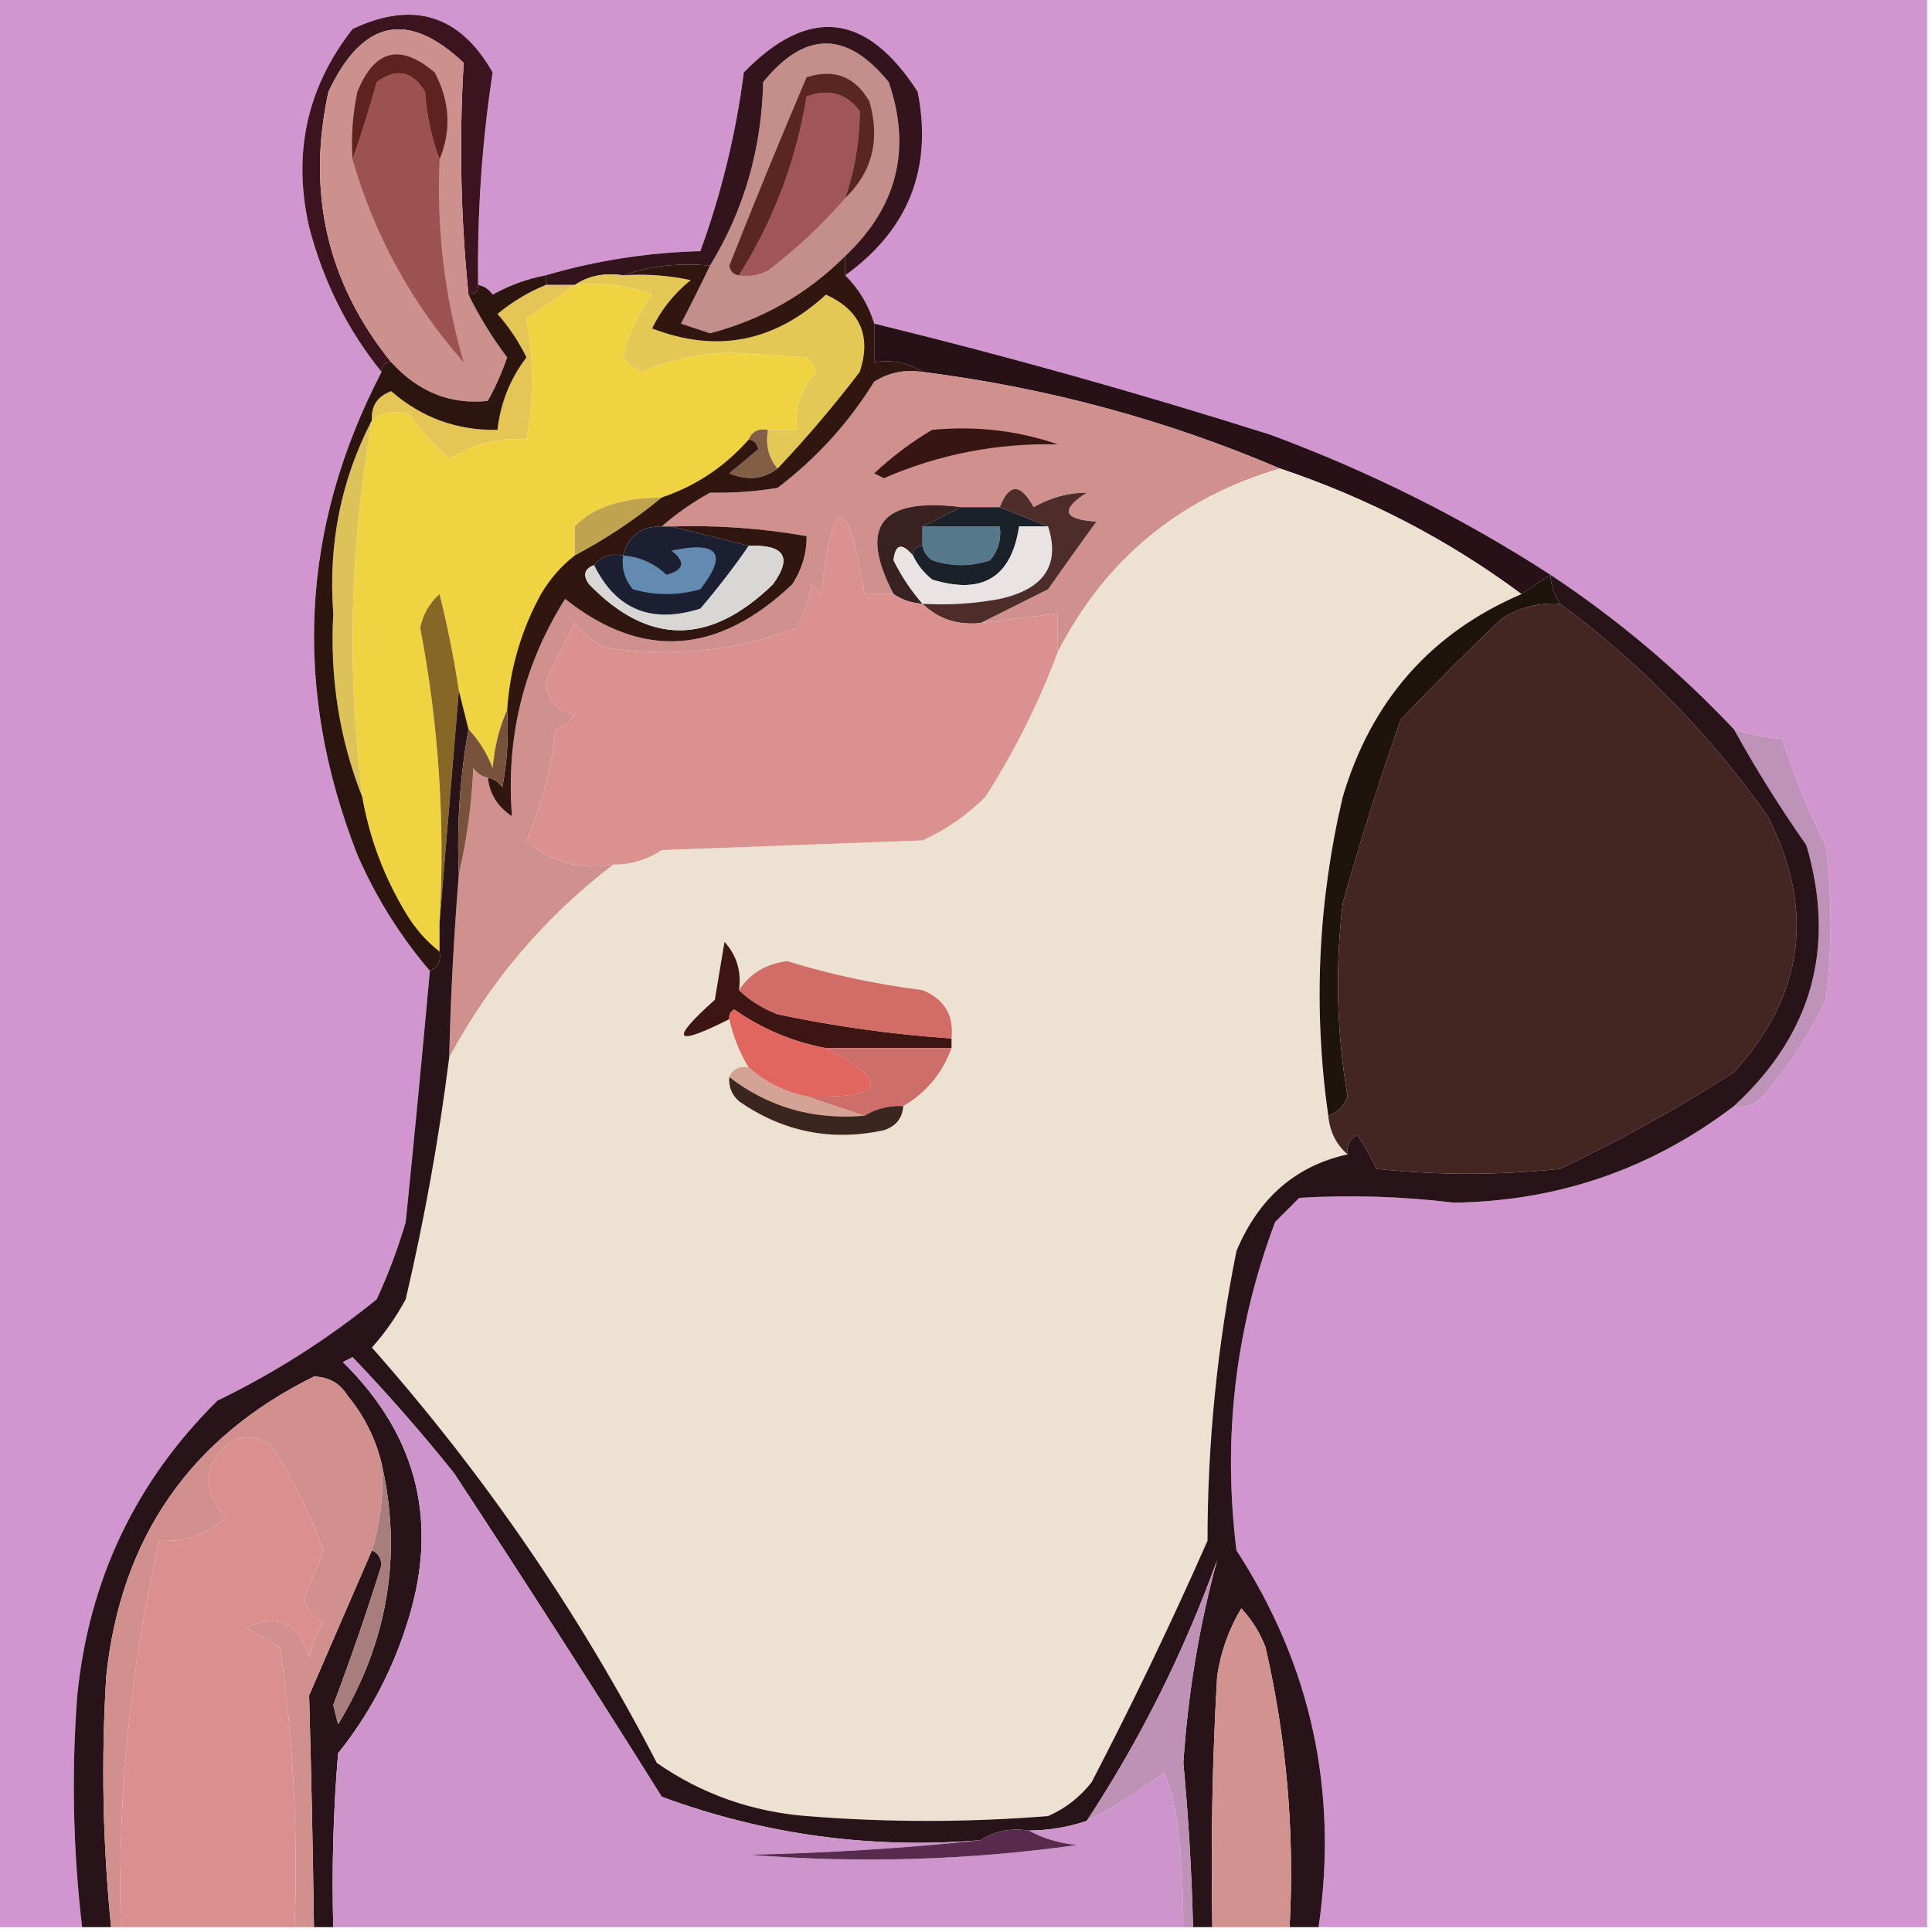 <?xml version="1.0" encoding="UTF-8"?>
<!DOCTYPE svg PUBLIC "-//W3C//DTD SVG 1.1//EN" "http://www.w3.org/Graphics/SVG/1.1/DTD/svg11.dtd">
<svg xmlns="http://www.w3.org/2000/svg" version="1.1" width="200px" height="200px" style="shape-rendering:geometricPrecision; text-rendering:geometricPrecision; image-rendering:optimizeQuality; fill-rule:evenodd; clip-rule:evenodd" xmlns:xlink="http://www.w3.org/1999/xlink">
<g><path style="opacity:1" fill="#d196d0" d="M -0.5,-0.5 C 66.167,-0.5 132.833,-0.5 199.5,-0.5C 199.5,66.167 199.5,132.833 199.5,199.5C 178.5,199.5 157.5,199.5 136.5,199.5C 138.55,185.375 135.717,172.375 128,160.5C 126.543,148.819 127.877,137.486 132,126.5C 132.833,125.667 133.667,124.833 134.5,124C 139.832,123.684 145.166,123.85 150.5,124.5C 161.306,124.343 170.972,121.01 179.5,114.5C 180.675,114.719 181.675,114.386 182.5,113.5C 185.123,110.446 187.29,107.113 189,103.5C 189.667,98.167 189.667,92.833 189,87.5C 187.157,83.887 185.657,80.221 184.5,76.5C 182.784,76.371 181.117,76.038 179.5,75.5C 173.753,69.415 167.419,64.082 160.5,59.5C 151.452,53.643 141.785,48.809 131.5,45C 117.825,40.669 104.158,36.835 90.5,33.5C 89.925,31.589 88.925,29.922 87.5,28.5C 94.061,23.772 96.561,17.438 95,9.5C 89.698,1.278 83.698,0.612 77,7.5C 76.184,13.841 74.684,20.007 72.5,26C 67.01,26.148 61.676,26.981 56.5,28.5C 54.559,28.869 52.725,29.536 51,30.5C 50.617,29.944 50.117,29.611 49.5,29.5C 49.39,22.04 49.89,14.707 51,7.5C 47.608,1.533 42.774,0.033 36.5,3C 31.768,9.038 30.268,15.871 32,23.5C 33.478,29.157 35.978,34.157 39.5,38.5C 31.103,54.662 30.269,71.329 37,88.5C 38.933,92.917 41.433,96.917 44.5,100.5C 43.715,109.164 42.882,117.83 42,126.5C 41.197,129.244 40.197,131.911 39,134.5C 33.923,138.624 28.423,142.124 22.5,145C 14.036,153.368 9.203,163.535 8,175.5C 7.39,183.519 7.557,191.519 8.5,199.5C 5.5,199.5 2.5,199.5 -0.5,199.5C -0.5,132.833 -0.5,66.167 -0.5,-0.5 Z"/></g>
<g><path style="opacity:1" fill="#3b141f" d="M 49.5,29.5 C 49.5,30.167 49.167,30.5 48.5,30.5C 47.688,22.535 47.521,14.534 48,6.5C 42.189,1.037 37.522,2.037 34,9.5C 31.721,19.985 33.888,29.318 40.5,37.5C 39.833,37.5 39.5,37.833 39.5,38.5C 35.978,34.157 33.478,29.157 32,23.5C 30.268,15.871 31.768,9.038 36.5,3C 42.774,0.033 47.608,1.533 51,7.5C 49.89,14.707 49.39,22.04 49.5,29.5 Z"/></g>
<g><path style="opacity:1" fill="#cc908d" d="M 48.5,30.5 C 49.624,32.792 50.957,34.958 52.5,37C 51.971,38.559 51.304,40.059 50.5,41.5C 46.643,41.919 43.309,40.586 40.5,37.5C 33.888,29.318 31.721,19.985 34,9.5C 37.522,2.037 42.189,1.037 48,6.5C 47.521,14.534 47.688,22.535 48.5,30.5 Z"/></g>
<g><path style="opacity:1" fill="#5f231f" d="M 45.5,16.5 C 44.686,14.369 44.186,12.036 44,9.5C 42.688,7.342 41.022,7.009 39,8.5C 38.218,11.31 37.384,13.977 36.5,16.5C 36.337,14.143 36.503,11.81 37,9.5C 38.762,5.134 41.429,4.467 45,7.5C 46.574,10.492 46.741,13.492 45.5,16.5 Z"/></g>
<g><path style="opacity:1" fill="#9c5251" d="M 45.5,16.5 C 45.183,23.74 46.016,30.74 48,37.5C 42.604,31.376 38.771,24.376 36.5,16.5C 37.384,13.977 38.218,11.31 39,8.5C 41.022,7.009 42.688,7.342 44,9.5C 44.186,12.036 44.686,14.369 45.5,16.5 Z"/></g>
<g><path style="opacity:1" fill="#c48e8b" d="M 87.5,26.5 C 83.569,30.426 78.903,33.092 73.5,34.5C 72.5,34.167 71.5,33.833 70.5,33.5C 71.559,31.466 72.559,29.466 73.5,27.5C 77.016,21.761 78.849,15.428 79,8.5C 83.333,3.167 87.667,3.167 92,8.5C 94.378,15.427 92.878,21.427 87.5,26.5 Z"/></g>
<g><path style="opacity:1" fill="#33141d" d="M 87.5,28.5 C 87.5,27.833 87.5,27.167 87.5,26.5C 92.878,21.427 94.378,15.427 92,8.5C 87.667,3.167 83.333,3.167 79,8.5C 78.849,15.428 77.016,21.761 73.5,27.5C 70.287,27.19 67.287,27.523 64.5,28.5C 62.585,28.215 60.919,28.549 59.5,29.5C 58.5,29.5 57.5,29.5 56.5,29.5C 56.5,29.167 56.5,28.833 56.5,28.5C 61.676,26.981 67.01,26.148 72.5,26C 74.684,20.007 76.184,13.841 77,7.5C 83.698,0.612 89.698,1.278 95,9.5C 96.561,17.438 94.061,23.772 87.5,28.5 Z"/></g>
<g><path style="opacity:1" fill="#592621" d="M 87.5,20.5 C 88.495,17.536 88.995,14.536 89,11.5C 87.582,9.637 85.749,9.137 83.5,10C 82.412,16.669 80.079,22.835 76.5,28.5C 75.957,28.44 75.624,28.107 75.5,27.5C 78.094,20.938 80.761,14.438 83.5,8C 86.352,7.087 88.519,7.92 90,10.5C 91.137,14.463 90.303,17.796 87.5,20.5 Z"/></g>
<g><path style="opacity:1" fill="#a05556" d="M 87.5,20.5 C 85.172,23.199 82.506,25.699 79.5,28C 78.552,28.483 77.552,28.649 76.5,28.5C 80.079,22.835 82.412,16.669 83.5,10C 85.749,9.137 87.582,9.637 89,11.5C 88.995,14.536 88.495,17.536 87.5,20.5 Z"/></g>
<g><path style="opacity:1" fill="#271116" d="M 90.5,33.5 C 104.158,36.835 117.825,40.669 131.5,45C 141.785,48.809 151.452,53.643 160.5,59.5C 159.5,60.167 158.5,60.833 157.5,61.5C 149.958,55.893 141.624,51.56 132.5,48.5C 120.753,43.477 108.419,40.144 95.5,38.5C 94.081,37.549 92.415,37.215 90.5,37.5C 90.5,36.167 90.5,34.833 90.5,33.5 Z"/></g>
<g><path style="opacity:1" fill="#e4c556" d="M 56.5,29.5 C 57.5,29.5 58.5,29.5 59.5,29.5C 57.9,30.644 56.233,31.811 54.5,33C 55.249,37.087 55.249,41.253 54.5,45.5C 51.61,45.278 48.943,45.945 46.5,47.5C 44.981,46.149 43.648,44.649 42.5,43C 41.072,42.421 39.738,42.588 38.5,43.5C 38.415,42.005 39.081,41.005 40.5,40.5C 43.661,43.248 47.327,44.581 51.5,44.5C 51.807,41.72 52.807,39.22 54.5,37C 53.711,35.374 52.711,33.874 51.5,32.5C 53.029,31.237 54.695,30.237 56.5,29.5 Z"/></g>
<g><path style="opacity:1" fill="#e4c856" d="M 59.5,29.5 C 60.919,28.549 62.585,28.215 64.5,28.5C 66.857,28.337 69.19,28.503 71.5,29C 69.787,30.378 68.453,32.045 67.5,34C 74.176,36.579 80.176,35.413 85.5,30.5C 89.058,32.123 90.224,34.79 89,38.5C 86.331,42 83.498,45.333 80.5,48.5C 79.566,47.432 79.232,46.099 79.5,44.5C 80.5,44.5 81.5,44.5 82.5,44.5C 82.247,42.173 82.914,40.173 84.5,38.5C 84.291,37.914 83.957,37.414 83.5,37C 80.833,36.833 78.167,36.667 75.5,36.5C 72.3,36.602 69.3,37.268 66.5,38.5C 65.692,38.192 65.025,37.692 64.5,37C 65.047,34.633 66.047,32.467 67.5,30.5C 64.913,29.52 62.247,29.187 59.5,29.5 Z"/></g>
<g><path style="opacity:1" fill="#cf908e" d="M 95.5,38.5 C 108.419,40.144 120.753,43.477 132.5,48.5C 122.112,51.556 114.445,57.889 109.5,67.5C 109.5,66.167 109.5,64.833 109.5,63.5C 106.833,63.833 104.167,64.167 101.5,64.5C 103.741,63.379 106.075,62.213 108.5,61C 110.17,58.613 111.837,56.279 113.5,54C 110.057,53.779 109.724,52.779 112.5,51C 110.632,50.996 108.798,51.496 107,52.5C 105.646,50.01 104.479,50.01 103.5,52.5C 102.167,52.5 100.833,52.5 99.5,52.5C 91.17,51.461 88.836,54.461 92.5,61.5C 91.5,61.5 90.5,61.5 89.5,61.5C 87.74,50.896 86.24,50.896 85,61.5C 84.667,61.167 84.333,60.833 84,60.5C 83.727,62.101 83.227,63.601 82.5,65C 76.051,67.431 69.385,68.098 62.5,67C 61.354,66.355 60.354,65.522 59.5,64.5C 58.47,66.517 57.47,68.517 56.5,70.5C 56.59,72.425 57.59,73.592 59.5,74C 58.975,74.692 58.308,75.192 57.5,75.5C 57.065,79.612 56.065,83.445 54.5,87C 57.017,89.251 60.017,90.084 63.5,89.5C 56.395,94.939 50.728,101.606 46.5,109.5C 46.653,103.155 46.986,96.822 47.5,90.5C 48.323,87.023 48.823,83.356 49,79.5C 49.383,80.056 49.883,80.389 50.5,80.5C 50.685,82.196 51.519,83.529 53,84.5C 52.363,76.347 54.197,68.847 58.5,62C 66.449,68.314 74.282,67.814 82,60.5C 83.009,58.975 83.509,57.308 83.5,55.5C 78.881,54.686 74.214,54.353 69.5,54.5C 69.167,54.5 68.833,54.5 68.5,54.5C 69.987,53.196 71.654,52.03 73.5,51C 75.926,51.048 78.259,50.881 80.5,50.5C 84.525,47.442 87.858,43.776 90.5,39.5C 92.045,38.548 93.712,38.215 95.5,38.5 Z"/></g>
<g><path style="opacity:1" fill="#f0d340" d="M 59.5,29.5 C 62.247,29.187 64.913,29.52 67.5,30.5C 66.047,32.467 65.047,34.633 64.5,37C 65.025,37.692 65.692,38.192 66.5,38.5C 69.3,37.268 72.3,36.602 75.5,36.5C 78.167,36.667 80.833,36.833 83.5,37C 83.957,37.414 84.291,37.914 84.5,38.5C 82.914,40.173 82.247,42.173 82.5,44.5C 81.5,44.5 80.5,44.5 79.5,44.5C 78.508,44.328 77.842,44.662 77.5,45.5C 75.026,48.31 72.026,50.31 68.5,51.5C 64.352,51.531 61.352,52.531 59.5,54.5C 59.5,55.5 59.5,56.5 59.5,57.5C 58.115,58.574 56.949,59.907 56,61.5C 53.944,65.268 52.778,69.268 52.5,73.5C 51.691,75.292 51.191,77.292 51,79.5C 50.392,77.934 49.559,76.6 48.5,75.5C 48.167,74.167 47.833,72.833 47.5,71.5C 46.997,68.154 46.33,64.821 45.5,61.5C 44.447,62.438 43.78,63.605 43.5,65C 45.42,75.014 46.087,85.181 45.5,95.5C 45.5,96.5 45.5,97.5 45.5,98.5C 44.115,97.426 42.949,96.093 42,94.5C 39.749,90.761 38.249,86.761 37.5,82.5C 35.895,69.434 36.228,56.434 38.5,43.5C 39.738,42.588 41.072,42.421 42.5,43C 43.648,44.649 44.981,46.149 46.5,47.5C 48.943,45.945 51.61,45.278 54.5,45.5C 55.249,41.253 55.249,37.087 54.5,33C 56.233,31.811 57.9,30.644 59.5,29.5 Z"/></g>
<g><path style="opacity:1" fill="#371512" d="M 96.5,44.5 C 101.032,44.069 105.365,44.569 109.5,46C 103.207,45.854 97.207,47.02 91.5,49.5C 91.167,49.333 90.833,49.167 90.5,49C 92.389,47.236 94.389,45.736 96.5,44.5 Z"/></g>
<g><path style="opacity:1" fill="#835e47" d="M 77.5,45.5 C 77.842,44.662 78.508,44.328 79.5,44.5C 79.232,46.099 79.566,47.432 80.5,48.5C 79.054,49.613 77.387,49.78 75.5,49C 76.5,48.167 77.5,47.333 78.5,46.5C 78.376,45.893 78.043,45.56 77.5,45.5 Z"/></g>
<g><path style="opacity:1" fill="#ede1d1" d="M 132.5,48.5 C 141.624,51.56 149.958,55.893 157.5,61.5C 148.126,65.52 141.96,72.52 139,82.5C 136.431,93.412 135.931,104.412 137.5,115.5C 137.66,117.153 138.326,118.486 139.5,119.5C 134.124,120.686 130.291,124.02 128,129.5C 126.005,139.386 125.005,149.386 125,159.5C 121.273,167.955 117.273,176.288 113,184.5C 111.786,186.049 110.286,187.215 108.5,188C 100.167,188.667 91.833,188.667 83.5,188C 77.798,187.545 72.631,185.711 68,182.5C 59.924,166.931 50.091,152.597 38.5,139.5C 39.861,137.972 41.028,136.305 42,134.5C 43.935,126.224 45.435,117.89 46.5,109.5C 50.728,101.606 56.395,94.939 63.5,89.5C 65.308,89.509 66.975,89.009 68.5,88C 77.5,87.667 86.5,87.333 95.5,87C 97.942,85.89 100.109,84.39 102,82.5C 105.025,77.783 107.525,72.783 109.5,67.5C 114.445,57.889 122.112,51.556 132.5,48.5 Z"/></g>
<g><path style="opacity:1" fill="#c0a34e" d="M 68.5,51.5 C 65.74,53.785 62.74,55.785 59.5,57.5C 59.5,56.5 59.5,55.5 59.5,54.5C 61.352,52.531 64.352,51.531 68.5,51.5 Z"/></g>
<g><path style="opacity:1" fill="#382120" d="M 99.5,52.5 C 98.167,53.167 96.833,53.833 95.5,54.5C 95.5,55.167 95.5,55.833 95.5,56.5C 94.833,56.5 94.5,56.833 94.5,57.5C 93.35,56.15 92.683,56.316 92.5,58C 93.315,59.643 94.315,61.143 95.5,62.5C 94.391,62.443 93.391,62.11 92.5,61.5C 88.836,54.461 91.17,51.461 99.5,52.5 Z"/></g>
<g><path style="opacity:1" fill="#55788b" d="M 95.5,54.5 C 98.167,54.5 100.833,54.5 103.5,54.5C 103.67,55.822 103.337,56.989 102.5,58C 100.5,58.667 98.5,58.667 96.5,58C 95.944,57.617 95.611,57.117 95.5,56.5C 95.5,55.833 95.5,55.167 95.5,54.5 Z"/></g>
<g><path style="opacity:1" fill="#1b2128" d="M 99.5,52.5 C 100.833,52.5 102.167,52.5 103.5,52.5C 105.167,53.167 106.833,53.833 108.5,54.5C 107.5,54.5 106.5,54.5 105.5,54.5C 104.707,59.776 101.707,61.609 96.5,60C 95.62,59.292 94.953,58.458 94.5,57.5C 94.5,56.833 94.833,56.5 95.5,56.5C 95.611,57.117 95.944,57.617 96.5,58C 98.5,58.667 100.5,58.667 102.5,58C 103.337,56.989 103.67,55.822 103.5,54.5C 100.833,54.5 98.167,54.5 95.5,54.5C 96.833,53.833 98.167,53.167 99.5,52.5 Z"/></g>
<g><path style="opacity:1" fill="#eae3e4" d="M 108.5,54.5 C 109.77,58.475 108.103,60.975 103.5,62C 100.854,62.497 98.187,62.664 95.5,62.5C 94.315,61.143 93.315,59.643 92.5,58C 92.683,56.316 93.35,56.15 94.5,57.5C 94.953,58.458 95.62,59.292 96.5,60C 101.707,61.609 104.707,59.776 105.5,54.5C 106.5,54.5 107.5,54.5 108.5,54.5 Z"/></g>
<g><path style="opacity:1" fill="#dcc258" d="M 38.5,43.5 C 36.228,56.434 35.895,69.434 37.5,82.5C 35.137,76.522 34.137,70.189 34.5,63.5C 33.962,56.339 35.296,49.673 38.5,43.5 Z"/></g>
<g><path style="opacity:1" fill="#2c140f" d="M 56.5,28.5 C 56.5,28.833 56.5,29.167 56.5,29.5C 54.695,30.237 53.029,31.237 51.5,32.5C 52.711,33.874 53.711,35.374 54.5,37C 52.807,39.22 51.807,41.72 51.5,44.5C 47.327,44.581 43.661,43.248 40.5,40.5C 39.081,41.005 38.415,42.005 38.5,43.5C 35.296,49.673 33.962,56.339 34.5,63.5C 34.137,70.189 35.137,76.522 37.5,82.5C 38.249,86.761 39.749,90.761 42,94.5C 42.949,96.093 44.115,97.426 45.5,98.5C 45.672,99.492 45.338,100.158 44.5,100.5C 41.433,96.917 38.933,92.917 37,88.5C 30.269,71.329 31.103,54.662 39.5,38.5C 39.5,37.833 39.833,37.5 40.5,37.5C 43.309,40.586 46.643,41.919 50.5,41.5C 51.304,40.059 51.971,38.559 52.5,37C 50.957,34.958 49.624,32.792 48.5,30.5C 49.167,30.5 49.5,30.167 49.5,29.5C 50.117,29.611 50.617,29.944 51,30.5C 52.725,29.536 54.559,28.869 56.5,28.5 Z"/></g>
<g><path style="opacity:1" fill="#4e2c2a" d="M 101.5,64.5 C 99.102,64.741 97.102,64.074 95.5,62.5C 98.187,62.664 100.854,62.497 103.5,62C 108.103,60.975 109.77,58.475 108.5,54.5C 106.833,53.833 105.167,53.167 103.5,52.5C 104.479,50.01 105.646,50.01 107,52.5C 108.798,51.496 110.632,50.996 112.5,51C 109.724,52.779 110.057,53.779 113.5,54C 111.837,56.279 110.17,58.613 108.5,61C 106.075,62.213 103.741,63.379 101.5,64.5 Z"/></g>
<g><path style="opacity:1" fill="#311610" d="M 87.5,26.5 C 87.5,27.167 87.5,27.833 87.5,28.5C 88.925,29.922 89.925,31.589 90.5,33.5C 90.5,34.833 90.5,36.167 90.5,37.5C 92.415,37.215 94.081,37.549 95.5,38.5C 93.712,38.215 92.045,38.548 90.5,39.5C 87.858,43.776 84.525,47.442 80.5,50.5C 78.259,50.881 75.926,51.048 73.5,51C 71.654,52.03 69.987,53.196 68.5,54.5C 66.381,54.468 65.048,55.468 64.5,57.5C 63.209,57.263 62.209,57.596 61.5,58.5C 60.475,58.897 60.308,59.563 61,60.5C 67.141,66.831 73.475,66.831 80,60.5C 82.056,57.691 81.223,56.358 77.5,56.5C 74.833,55.833 72.167,55.167 69.5,54.5C 74.214,54.353 78.881,54.686 83.5,55.5C 83.509,57.308 83.009,58.975 82,60.5C 74.282,67.814 66.449,68.314 58.5,62C 54.197,68.847 52.363,76.347 53,84.5C 51.519,83.529 50.685,82.196 50.5,80.5C 51.117,80.611 51.617,80.944 52,81.5C 52.497,78.854 52.664,76.187 52.5,73.5C 52.778,69.268 53.944,65.268 56,61.5C 56.949,59.907 58.115,58.574 59.5,57.5C 62.74,55.785 65.74,53.785 68.5,51.5C 72.026,50.31 75.026,48.31 77.5,45.5C 78.043,45.56 78.376,45.893 78.5,46.5C 77.5,47.333 76.5,48.167 75.5,49C 77.387,49.78 79.054,49.613 80.5,48.5C 83.498,45.333 86.331,42 89,38.5C 90.224,34.79 89.058,32.123 85.5,30.5C 80.176,35.413 74.176,36.579 67.5,34C 68.453,32.045 69.787,30.378 71.5,29C 69.19,28.503 66.857,28.337 64.5,28.5C 67.287,27.523 70.287,27.19 73.5,27.5C 72.559,29.466 71.559,31.466 70.5,33.5C 71.5,33.833 72.5,34.167 73.5,34.5C 78.903,33.092 83.569,30.426 87.5,26.5 Z"/></g>
<g><path style="opacity:1" fill="#d8d7d5" d="M 77.5,56.5 C 81.223,56.358 82.056,57.691 80,60.5C 73.475,66.831 67.141,66.831 61,60.5C 60.308,59.563 60.475,58.897 61.5,58.5C 63.772,63.107 67.438,64.607 72.5,63C 74.365,60.806 76.032,58.64 77.5,56.5 Z"/></g>
<g><path style="opacity:1" fill="#1b1f31" d="M 68.5,54.5 C 68.833,54.5 69.167,54.5 69.5,54.5C 72.167,55.167 74.833,55.833 77.5,56.5C 76.032,58.64 74.365,60.806 72.5,63C 67.438,64.607 63.772,63.107 61.5,58.5C 62.209,57.596 63.209,57.263 64.5,57.5C 65.048,55.468 66.381,54.468 68.5,54.5 Z"/></g>
<g><path style="opacity:1" fill="#638ab0" d="M 64.5,57.5 C 66.2,57.626 67.7,58.293 69,59.5C 70.826,58.99 70.993,58.156 69.5,57C 74.383,55.965 75.383,57.299 72.5,61C 70.167,61.667 67.833,61.667 65.5,61C 64.663,59.989 64.33,58.822 64.5,57.5 Z"/></g>
<g><path style="opacity:1" fill="#da9190" d="M 92.5,61.5 C 93.391,62.11 94.391,62.443 95.5,62.5C 97.102,64.074 99.102,64.741 101.5,64.5C 104.167,64.167 106.833,63.833 109.5,63.5C 109.5,64.833 109.5,66.167 109.5,67.5C 107.525,72.783 105.025,77.783 102,82.5C 100.109,84.39 97.942,85.89 95.5,87C 86.5,87.333 77.5,87.667 68.5,88C 66.975,89.009 65.308,89.509 63.5,89.5C 60.017,90.084 57.017,89.251 54.5,87C 56.065,83.445 57.065,79.612 57.5,75.5C 58.308,75.192 58.975,74.692 59.5,74C 57.59,73.592 56.59,72.425 56.5,70.5C 57.47,68.517 58.47,66.517 59.5,64.5C 60.354,65.522 61.354,66.355 62.5,67C 69.385,68.098 76.051,67.431 82.5,65C 83.227,63.601 83.727,62.101 84,60.5C 84.333,60.833 84.667,61.167 85,61.5C 86.24,50.896 87.74,50.896 89.5,61.5C 90.5,61.5 91.5,61.5 92.5,61.5 Z"/></g>
<g><path style="opacity:1" fill="#1e130d" d="M 160.5,59.5 C 160.557,60.609 160.89,61.609 161.5,62.5C 159.345,62.372 157.345,62.872 155.5,64C 151.877,67.446 148.377,70.946 145,74.5C 142.802,80.761 140.802,87.094 139,93.5C 138.205,100.218 138.372,106.884 139.5,113.5C 139.145,114.522 138.478,115.189 137.5,115.5C 135.931,104.412 136.431,93.412 139,82.5C 141.96,72.52 148.126,65.52 157.5,61.5C 158.5,60.833 159.5,60.167 160.5,59.5 Z"/></g>
<g><path style="opacity:1" fill="#866725" d="M 47.5,71.5 C 46.833,79.5 46.167,87.5 45.5,95.5C 46.087,85.181 45.42,75.014 43.5,65C 43.78,63.605 44.447,62.438 45.5,61.5C 46.33,64.821 46.997,68.154 47.5,71.5 Z"/></g>
<g><path style="opacity:1" fill="#432521" d="M 161.5,62.5 C 169.805,68.639 176.971,75.972 183,84.5C 187.933,94.161 186.767,102.994 179.5,111C 173.719,114.707 167.719,118.04 161.5,121C 155.167,121.667 148.833,121.667 142.5,121C 141.929,119.795 141.262,118.628 140.5,117.5C 139.702,117.957 139.369,118.624 139.5,119.5C 138.326,118.486 137.66,117.153 137.5,115.5C 138.478,115.189 139.145,114.522 139.5,113.5C 138.372,106.884 138.205,100.218 139,93.5C 140.802,87.094 142.802,80.761 145,74.5C 148.377,70.946 151.877,67.446 155.5,64C 157.345,62.872 159.345,62.372 161.5,62.5 Z"/></g>
<g><path style="opacity:1" fill="#be92b9" d="M 179.5,75.5 C 181.117,76.038 182.784,76.371 184.5,76.5C 185.657,80.221 187.157,83.887 189,87.5C 189.667,92.833 189.667,98.167 189,103.5C 187.29,107.113 185.123,110.446 182.5,113.5C 181.675,114.386 180.675,114.719 179.5,114.5C 187.592,107.058 190.092,98.058 187,87.5C 184.275,83.615 181.775,79.615 179.5,75.5 Z"/></g>
<g><path style="opacity:1" fill="#281319" d="M 160.5,59.5 C 167.419,64.082 173.753,69.415 179.5,75.5C 181.775,79.615 184.275,83.615 187,87.5C 190.092,98.058 187.592,107.058 179.5,114.5C 170.972,121.01 161.306,124.343 150.5,124.5C 145.166,123.85 139.832,123.684 134.5,124C 133.667,124.833 132.833,125.667 132,126.5C 127.877,137.486 126.543,148.819 128,160.5C 135.717,172.375 138.55,185.375 136.5,199.5C 135.5,199.5 134.5,199.5 133.5,199.5C 134.027,189.7 133.194,180.034 131,170.5C 130.417,168.998 129.584,167.665 128.5,166.5C 127.21,168.657 126.376,170.99 126,173.5C 125.5,182.16 125.334,190.827 125.5,199.5C 124.833,199.5 124.167,199.5 123.5,199.5C 123.366,193.825 123.033,188.158 122.5,182.5C 122.979,175.289 124.145,168.289 126,161.5C 122.537,171.082 118.037,180.082 112.5,188.5C 110.565,189.15 108.565,189.483 106.5,189.5C 104.585,189.216 102.919,189.549 101.5,190.5C 90.144,191.427 79.144,189.927 68.5,186C 61.471,174.782 54.304,163.615 47,152.5C 43.657,148.327 40.157,144.327 36.5,140.5C 36.167,140.667 35.833,140.833 35.5,141C 43.368,148.759 45.535,157.925 42,168.5C 40.444,173.28 38.111,177.613 35,181.5C 34.501,187.491 34.334,193.491 34.5,199.5C 33.833,199.5 33.167,199.5 32.5,199.5C 32.39,191.475 32.223,183.475 32,175.5C 34.181,170.474 36.348,165.474 38.5,160.5C 39.097,160.735 39.43,161.235 39.5,162C 37.976,166.881 36.309,171.715 34.5,176.5C 34.667,177.167 34.833,177.833 35,178.5C 40.169,169.951 41.669,160.951 39.5,151.5C 38.872,148.91 37.705,146.577 36,144.5C 35.196,143.196 34.029,142.529 32.5,142.5C 19.688,148.828 12.521,159.162 11,173.5C 10.464,182.18 10.63,190.846 11.5,199.5C 10.5,199.5 9.5,199.5 8.5,199.5C 7.557,191.519 7.39,183.519 8,175.5C 9.203,163.535 14.036,153.368 22.5,145C 28.423,142.124 33.923,138.624 39,134.5C 40.197,131.911 41.197,129.244 42,126.5C 42.882,117.83 43.715,109.164 44.5,100.5C 45.338,100.158 45.672,99.492 45.5,98.5C 45.5,97.5 45.5,96.5 45.5,95.5C 46.167,87.5 46.833,79.5 47.5,71.5C 47.833,72.833 48.167,74.167 48.5,75.5C 47.608,80.438 47.274,85.438 47.5,90.5C 46.986,96.822 46.653,103.155 46.5,109.5C 45.435,117.89 43.935,126.224 42,134.5C 41.028,136.305 39.861,137.972 38.5,139.5C 50.091,152.597 59.924,166.931 68,182.5C 72.631,185.711 77.798,187.545 83.5,188C 91.833,188.667 100.167,188.667 108.5,188C 110.286,187.215 111.786,186.049 113,184.5C 117.273,176.288 121.273,167.955 125,159.5C 125.005,149.386 126.005,139.386 128,129.5C 130.291,124.02 134.124,120.686 139.5,119.5C 139.369,118.624 139.702,117.957 140.5,117.5C 141.262,118.628 141.929,119.795 142.5,121C 148.833,121.667 155.167,121.667 161.5,121C 167.719,118.04 173.719,114.707 179.5,111C 186.767,102.994 187.933,94.161 183,84.5C 176.971,75.972 169.805,68.639 161.5,62.5C 160.89,61.609 160.557,60.609 160.5,59.5 Z"/></g>
<g><path style="opacity:1" fill="#3d1613" d="M 76.5,102.5 C 77.6,103.558 78.934,104.392 80.5,105C 86.448,106.255 92.448,107.088 98.5,107.5C 98.5,107.833 98.5,108.167 98.5,108.5C 94.167,108.5 89.833,108.5 85.5,108.5C 82.055,107.851 78.889,106.518 76,104.5C 75.601,104.728 75.435,105.062 75.5,105.5C 69.774,108.392 69.274,107.725 74,103.5C 74.333,101.5 74.667,99.5 75,97.5C 76.269,98.905 76.769,100.571 76.5,102.5 Z"/></g>
<g><path style="opacity:1" fill="#d26c67" d="M 98.5,107.5 C 92.448,107.088 86.448,106.255 80.5,105C 78.934,104.392 77.6,103.558 76.5,102.5C 77.641,100.771 79.307,99.77 81.5,99.5C 86.003,100.892 90.669,101.892 95.5,102.5C 97.756,103.421 98.756,105.088 98.5,107.5 Z"/></g>
<g><path style="opacity:1" fill="#79523c" d="M 52.5,73.5 C 52.664,76.187 52.497,78.854 52,81.5C 51.617,80.944 51.117,80.611 50.5,80.5C 49.883,80.389 49.383,80.056 49,79.5C 48.823,83.356 48.323,87.023 47.5,90.5C 47.274,85.438 47.608,80.438 48.5,75.5C 49.559,76.6 50.392,77.934 51,79.5C 51.191,77.292 51.691,75.292 52.5,73.5 Z"/></g>
<g><path style="opacity:1" fill="#e0665f" d="M 85.5,108.5 C 92.313,112.082 91.646,113.749 83.5,113.5C 81.216,113.025 79.216,112.025 77.5,110.5C 76.559,108.95 75.892,107.284 75.5,105.5C 75.435,105.062 75.601,104.728 76,104.5C 78.889,106.518 82.055,107.851 85.5,108.5 Z"/></g>
<g><path style="opacity:1" fill="#cd6e6a" d="M 85.5,108.5 C 89.833,108.5 94.167,108.5 98.5,108.5C 97.526,111.135 95.86,113.135 93.5,114.5C 92.041,114.433 90.708,114.766 89.5,115.5C 87.5,114.833 85.5,114.167 83.5,113.5C 91.646,113.749 92.313,112.082 85.5,108.5 Z"/></g>
<g><path style="opacity:1" fill="#d5a296" d="M 75.5,111.5 C 75.842,110.662 76.508,110.328 77.5,110.5C 79.216,112.025 81.216,113.025 83.5,113.5C 85.5,114.167 87.5,114.833 89.5,115.5C 84.231,115.962 79.564,114.629 75.5,111.5 Z"/></g>
<g><path style="opacity:1" fill="#3a261e" d="M 75.5,111.5 C 79.564,114.629 84.231,115.962 89.5,115.5C 90.708,114.766 92.041,114.433 93.5,114.5C 93.423,115.75 92.756,116.583 91.5,117C 86.06,118.174 81.06,117.174 76.5,114C 75.748,113.329 75.414,112.496 75.5,111.5 Z"/></g>
<g><path style="opacity:1" fill="#d18f8d" d="M 39.5,151.5 C 39.736,154.609 39.403,157.609 38.5,160.5C 36.348,165.474 34.181,170.474 32,175.5C 32.223,183.475 32.39,191.475 32.5,199.5C 31.833,199.5 31.167,199.5 30.5,199.5C 30.859,189.776 30.359,180.109 29,170.5C 27.795,169.929 26.628,169.262 25.5,168.5C 28.767,167.008 30.934,168.008 32,171.5C 32.309,170.234 32.809,169.067 33.5,168C 32.484,167.481 31.818,166.647 31.5,165.5C 32.167,163.833 32.833,162.167 33.5,160.5C 32.027,156.547 30.194,152.881 28,149.5C 25.46,148.124 23.46,148.79 22,151.5C 21.175,153.701 21.675,155.534 23.5,157C 21.52,158.825 19.187,159.659 16.5,159.5C 13.49,172.609 12.157,185.942 12.5,199.5C 12.167,199.5 11.833,199.5 11.5,199.5C 10.63,190.846 10.464,182.18 11,173.5C 12.521,159.162 19.688,148.828 32.5,142.5C 34.029,142.529 35.196,143.196 36,144.5C 37.705,146.577 38.872,148.91 39.5,151.5 Z"/></g>
<g><path style="opacity:1" fill="#ce95cc" d="M 101.5,190.5 C 93.677,191.329 85.677,191.829 77.5,192C 88.892,192.909 100.225,192.576 111.5,191C 109.618,190.802 107.952,190.302 106.5,189.5C 108.565,189.483 110.565,189.15 112.5,188.5C 115.367,187.01 118.034,185.344 120.5,183.5C 121.775,186.063 122.442,191.396 122.5,199.5C 93.167,199.5 63.833,199.5 34.5,199.5C 34.334,193.491 34.501,187.491 35,181.5C 38.111,177.613 40.444,173.28 42,168.5C 45.535,157.925 43.368,148.759 35.5,141C 35.833,140.833 36.167,140.667 36.5,140.5C 40.157,144.327 43.657,148.327 47,152.5C 54.304,163.615 61.471,174.782 68.5,186C 79.144,189.927 90.144,191.427 101.5,190.5 Z"/></g>
<g><path style="opacity:1" fill="#a87e7d" d="M 39.5,151.5 C 41.669,160.951 40.169,169.951 35,178.5C 34.833,177.833 34.667,177.167 34.5,176.5C 36.309,171.715 37.976,166.881 39.5,162C 39.43,161.235 39.097,160.735 38.5,160.5C 39.403,157.609 39.736,154.609 39.5,151.5 Z"/></g>
<g><path style="opacity:1" fill="#db908f" d="M 30.5,199.5 C 24.5,199.5 18.5,199.5 12.5,199.5C 12.157,185.942 13.49,172.609 16.5,159.5C 19.187,159.659 21.52,158.825 23.5,157C 21.675,155.534 21.175,153.701 22,151.5C 23.46,148.79 25.46,148.124 28,149.5C 30.194,152.881 32.027,156.547 33.5,160.5C 32.833,162.167 32.167,163.833 31.5,165.5C 31.818,166.647 32.484,167.481 33.5,168C 32.809,169.067 32.309,170.234 32,171.5C 30.934,168.008 28.767,167.008 25.5,168.5C 26.628,169.262 27.795,169.929 29,170.5C 30.359,180.109 30.859,189.776 30.5,199.5 Z"/></g>
<g><path style="opacity:1" fill="#d2928f" d="M 133.5,199.5 C 130.833,199.5 128.167,199.5 125.5,199.5C 125.334,190.827 125.5,182.16 126,173.5C 126.376,170.99 127.21,168.657 128.5,166.5C 129.584,167.665 130.417,168.998 131,170.5C 133.194,180.034 134.027,189.7 133.5,199.5 Z"/></g>
<g><path style="opacity:1" fill="#bd92b6" d="M 123.5,199.5 C 123.167,199.5 122.833,199.5 122.5,199.5C 122.442,191.396 121.775,186.063 120.5,183.5C 118.034,185.344 115.367,187.01 112.5,188.5C 118.037,180.082 122.537,171.082 126,161.5C 124.145,168.289 122.979,175.289 122.5,182.5C 123.033,188.158 123.366,193.825 123.5,199.5 Z"/></g>
<g><path style="opacity:1" fill="#582a4d" d="M 106.5,189.5 C 107.952,190.302 109.618,190.802 111.5,191C 100.225,192.576 88.892,192.909 77.5,192C 85.677,191.829 93.677,191.329 101.5,190.5C 102.919,189.549 104.585,189.216 106.5,189.5 Z"/></g>
</svg>
